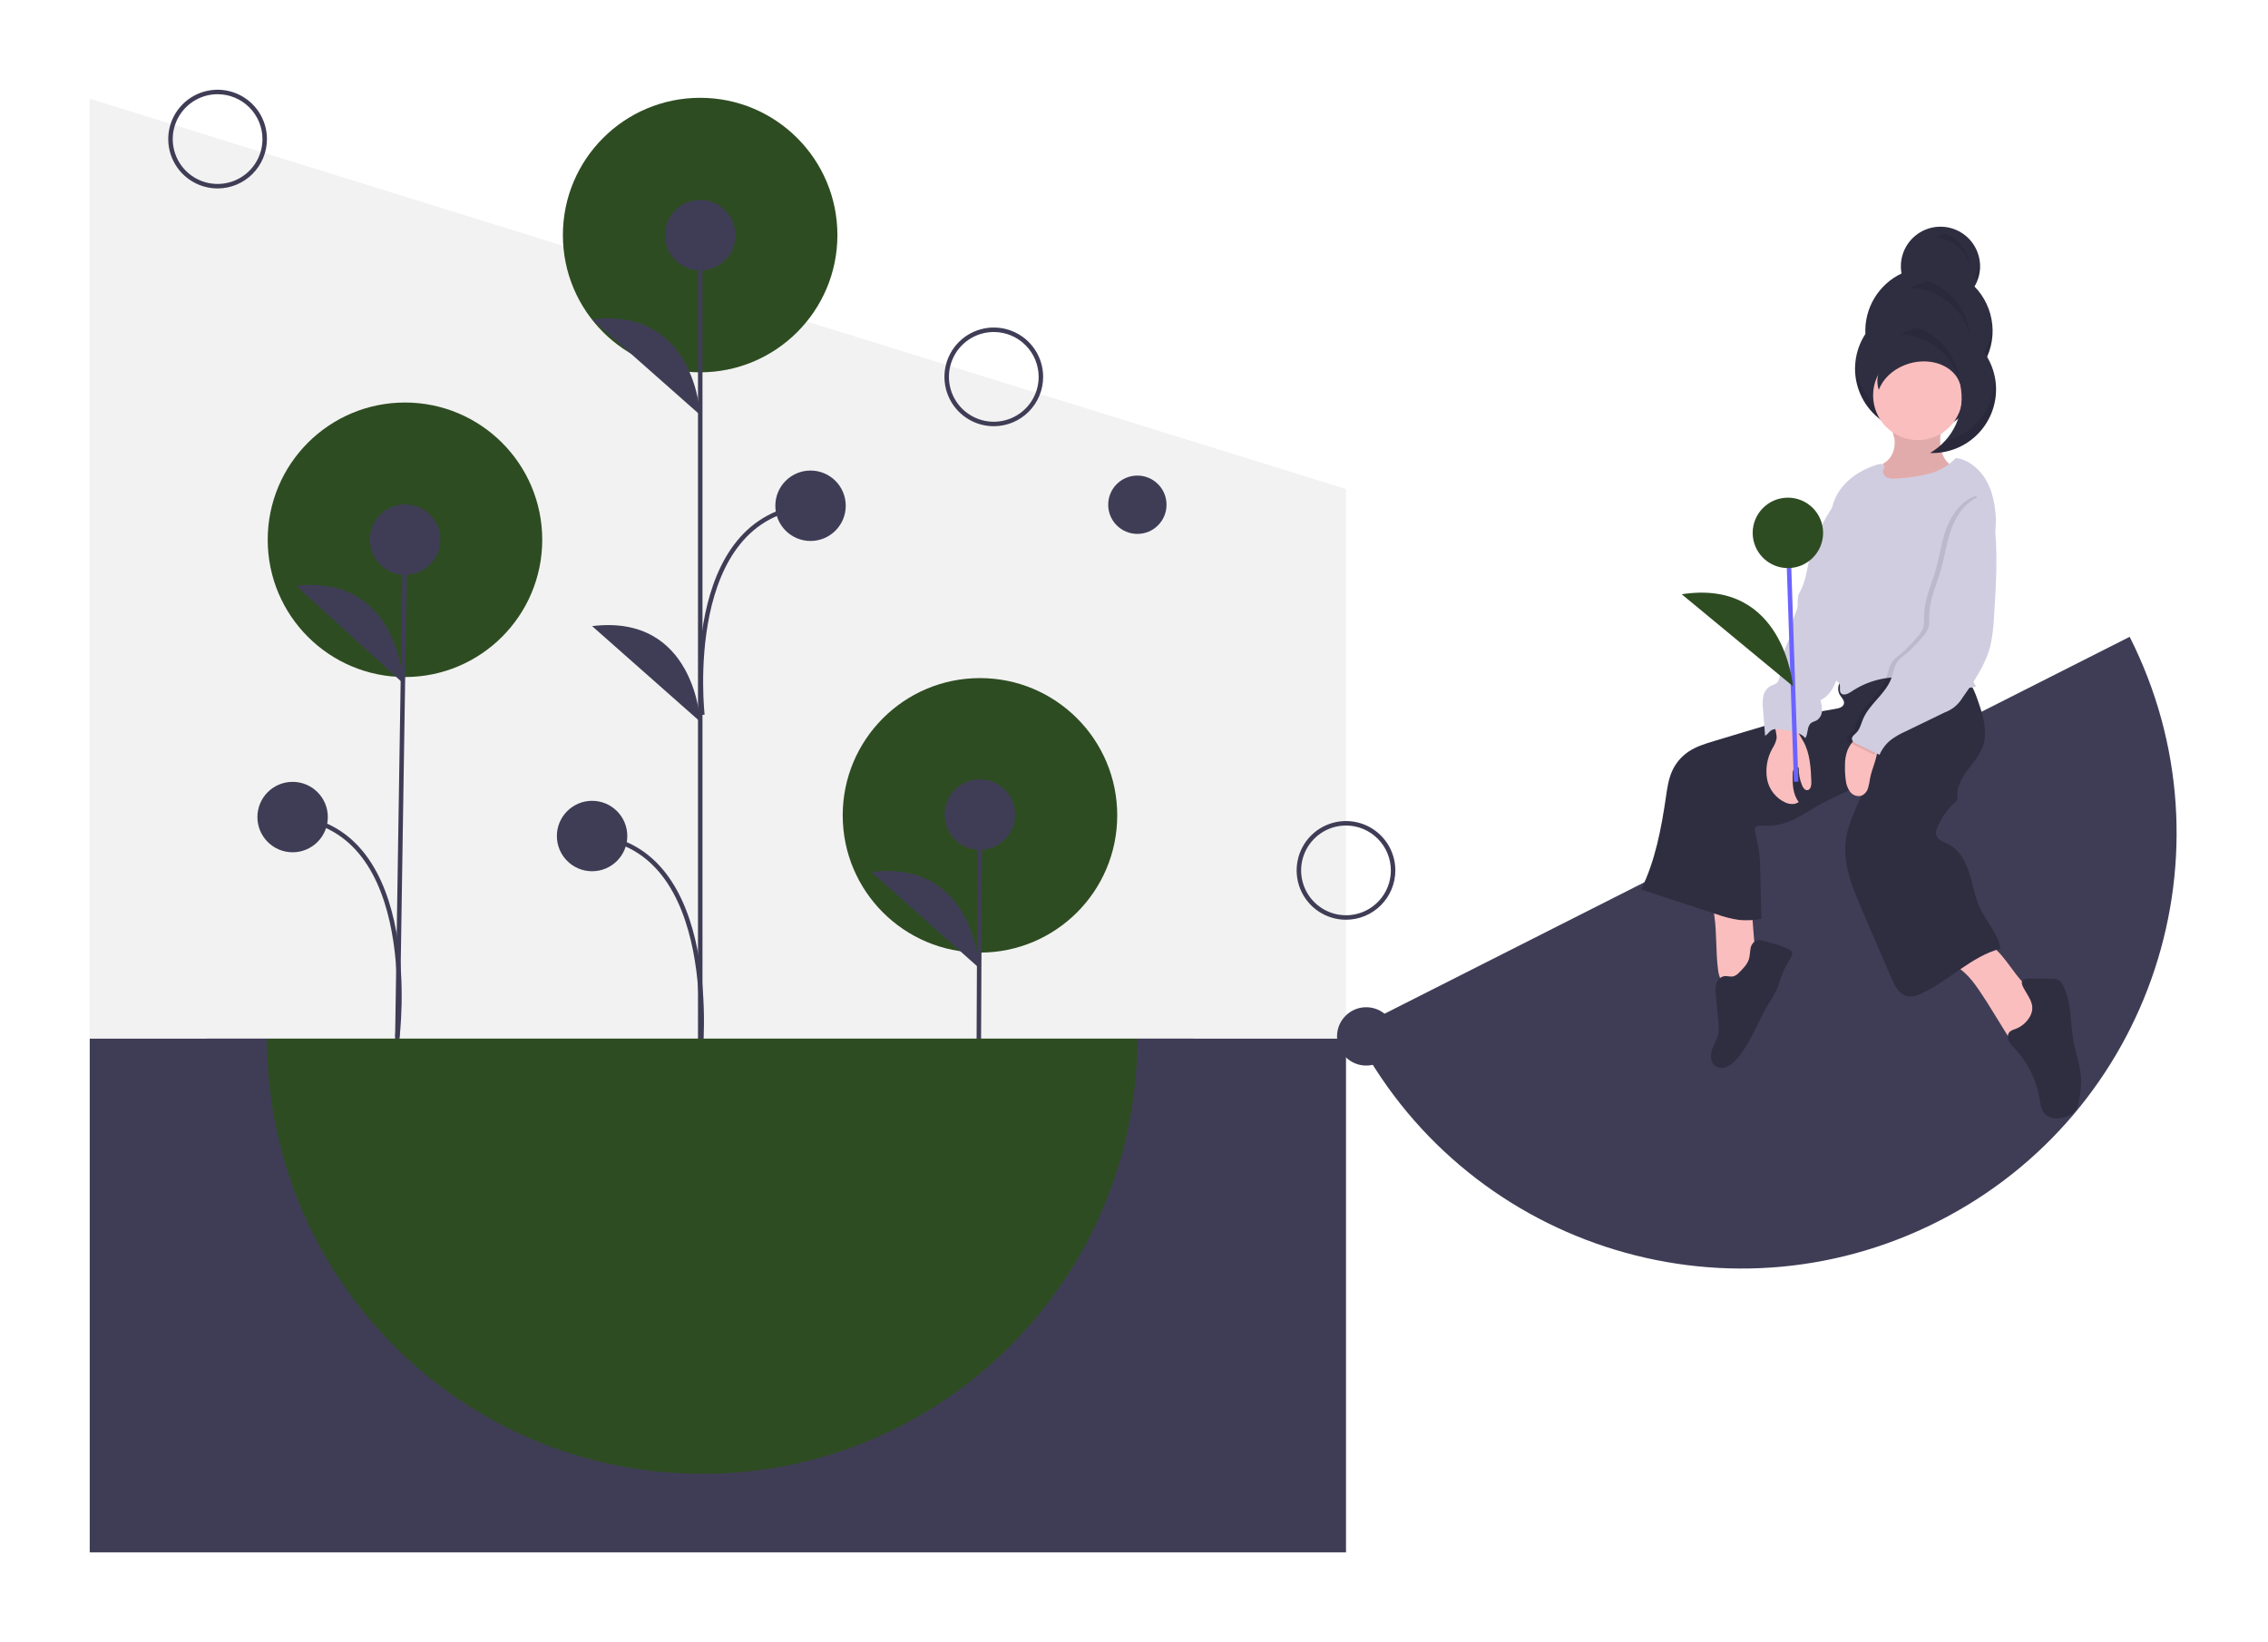 <svg width="1011" height="732" viewBox="0 0 1011 732" fill="none" xmlns="http://www.w3.org/2000/svg">
<g clip-path="url(#clip0_73_452)">
<path d="M600 692H40V44L600 218V692Z" fill="#F2F2F2"/>
<path d="M532.129 463H92.129V668H532.129V463Z" fill="#3F3D56"/>
<path d="M436.839 424.649C470.631 424.649 498.024 397.255 498.024 363.463C498.024 329.671 470.631 302.277 436.839 302.277C403.047 302.277 375.653 329.671 375.653 363.463C375.653 397.255 403.047 424.649 436.839 424.649Z" fill="#2E4C22"/>
<path d="M436.285 474.113L436.786 363.126" stroke="#3F3D56" stroke-width="2" stroke-miterlimit="10"/>
<path d="M436.786 378.821C445.454 378.821 452.481 371.794 452.481 363.126C452.481 354.458 445.454 347.431 436.786 347.431C428.117 347.431 421.09 354.458 421.09 363.126C421.09 371.794 428.117 378.821 436.786 378.821Z" fill="#3F3D56"/>
<path d="M436.477 431.53C436.477 431.53 434.453 383.296 388.463 388.693Z" fill="#3F3D56"/>
<path d="M180.524 301.806C214.316 301.806 241.709 274.412 241.709 240.62C241.709 206.828 214.316 179.435 180.524 179.435C146.732 179.435 119.338 206.828 119.338 240.62C119.338 274.412 146.732 301.806 180.524 301.806Z" fill="#2E4C22"/>
<path d="M177.059 466.502L180.58 240.553" stroke="#3F3D56" stroke-width="2" stroke-miterlimit="10"/>
<path d="M180.581 256.248C189.249 256.248 196.276 249.221 196.276 240.553C196.276 231.884 189.249 224.857 180.581 224.857C171.912 224.857 164.885 231.884 164.885 240.553C164.885 249.221 171.912 256.248 180.581 256.248Z" fill="#3F3D56"/>
<path d="M179.585 304.465C179.585 304.465 178.094 256.211 132.047 261.1Z" fill="#3F3D56"/>
<path d="M177.126 462.189C177.126 462.189 188.66 369.621 130.44 364.229" stroke="#3F3D56" stroke-width="2" stroke-miterlimit="10"/>
<path d="M130.44 379.924C139.108 379.924 146.135 372.897 146.135 364.229C146.135 355.56 139.108 348.533 130.44 348.533C121.772 348.533 114.745 355.56 114.745 364.229C114.745 372.897 121.772 379.924 130.44 379.924Z" fill="#3F3D56"/>
<path d="M312.103 165.971C345.895 165.971 373.288 138.577 373.288 104.785C373.288 70.993 345.895 43.6 312.103 43.6C278.311 43.6 250.917 70.993 250.917 104.785C250.917 138.577 278.311 165.971 312.103 165.971Z" fill="#2E4C22"/>
<path d="M312.141 475.216V105.01" stroke="#3F3D56" stroke-width="2" stroke-miterlimit="10"/>
<path d="M312.141 120.53C320.809 120.53 327.836 113.503 327.836 104.835C327.836 96.166 320.809 89.139 312.141 89.139C303.473 89.139 296.446 96.166 296.446 104.835C296.446 113.503 303.473 120.53 312.141 120.53Z" fill="#3F3D56"/>
<path d="M263.934 388.376C272.602 388.376 279.629 381.349 279.629 372.68C279.629 364.012 272.602 356.985 263.934 356.985C255.266 356.985 248.239 364.012 248.239 372.68C248.239 381.349 255.266 388.376 263.934 388.376Z" fill="#3F3D56"/>
<path d="M312.141 185.007C312.141 185.007 309.899 136.782 263.934 142.388Z" fill="#3F3D56"/>
<path d="M312.141 321.719C312.141 321.719 309.899 273.494 263.934 279.1Z" fill="#3F3D56"/>
<path d="M312.141 470.902C312.141 470.902 322.231 377.165 263.934 372.681" stroke="#3F3D56" stroke-width="2" stroke-miterlimit="10"/>
<path d="M361.312 241.148C369.98 241.148 377.007 234.12 377.007 225.452C377.007 216.784 369.98 209.757 361.312 209.757C352.643 209.757 345.616 216.784 345.616 225.452C345.616 234.12 352.643 241.148 361.312 241.148Z" fill="#3F3D56"/>
<path d="M313.104 318.673C313.104 318.673 303.014 229.937 361.311 225.452" stroke="#3F3D56" stroke-width="2" stroke-miterlimit="10"/>
<path d="M443 190C438.649 190 434.395 188.71 430.777 186.292C427.16 183.875 424.34 180.439 422.675 176.419C421.01 172.399 420.574 167.976 421.423 163.708C422.272 159.44 424.367 155.52 427.444 152.444C430.52 149.367 434.44 147.272 438.708 146.423C442.976 145.574 447.399 146.01 451.419 147.675C455.439 149.34 458.875 152.16 461.292 155.777C463.71 159.395 465 163.649 465 168C464.993 173.833 462.673 179.425 458.549 183.549C454.425 187.673 448.833 189.993 443 190ZM443 148C439.044 148 435.178 149.173 431.889 151.371C428.6 153.568 426.036 156.692 424.522 160.346C423.009 164.001 422.613 168.022 423.384 171.902C424.156 175.781 426.061 179.345 428.858 182.142C431.655 184.939 435.219 186.844 439.098 187.616C442.978 188.387 446.999 187.991 450.654 186.478C454.308 184.964 457.432 182.4 459.629 179.111C461.827 175.822 463 171.956 463 168C462.994 162.698 460.885 157.614 457.135 153.865C453.386 150.115 448.302 148.006 443 148Z" fill="#3F3D56"/>
<path d="M97 84C92.649 84 88.395 82.71 84.778 80.292C81.16 77.875 78.34 74.439 76.675 70.419C75.01 66.399 74.574 61.976 75.423 57.708C76.272 53.44 78.367 49.52 81.444 46.444C84.52 43.367 88.44 41.272 92.708 40.423C96.976 39.574 101.399 40.01 105.419 41.675C109.439 43.34 112.875 46.16 115.292 49.778C117.71 53.395 119 57.649 119 62C118.993 67.833 116.673 73.425 112.549 77.549C108.425 81.674 102.833 83.993 97 84ZM97 42C93.044 42 89.178 43.173 85.889 45.371C82.6 47.568 80.036 50.692 78.522 54.346C77.009 58.001 76.613 62.022 77.384 65.902C78.156 69.781 80.061 73.345 82.858 76.142C85.655 78.939 89.219 80.844 93.098 81.616C96.978 82.387 100.999 81.991 104.654 80.478C108.308 78.964 111.432 76.4 113.629 73.111C115.827 69.822 117 65.956 117 62C116.994 56.697 114.885 51.614 111.135 47.865C107.386 44.115 102.302 42.006 97 42Z" fill="#3F3D56"/>
<path d="M600 410C595.649 410 591.395 408.71 587.777 406.292C584.16 403.875 581.34 400.439 579.675 396.419C578.01 392.399 577.574 387.976 578.423 383.708C579.272 379.44 581.367 375.52 584.444 372.444C587.52 369.367 591.44 367.272 595.708 366.423C599.976 365.574 604.399 366.01 608.419 367.675C612.439 369.34 615.875 372.16 618.292 375.777C620.71 379.395 622 383.649 622 388C621.993 393.833 619.673 399.425 615.549 403.549C611.425 407.673 605.833 409.993 600 410ZM600 368C596.044 368 592.178 369.173 588.889 371.371C585.6 373.568 583.036 376.692 581.522 380.346C580.009 384.001 579.613 388.022 580.384 391.902C581.156 395.781 583.061 399.345 585.858 402.142C588.655 404.939 592.219 406.844 596.098 407.616C599.978 408.387 603.999 407.991 607.654 406.478C611.308 404.964 614.432 402.4 616.629 399.111C618.827 395.822 620 391.956 620 388C619.994 382.698 617.885 377.614 614.135 373.865C610.386 370.115 605.302 368.006 600 368Z" fill="#3F3D56"/>
<path d="M507 238C514.18 238 520 232.18 520 225C520 217.82 514.18 212 507 212C499.82 212 494 217.82 494 225C494 232.18 499.82 238 507 238Z" fill="#3F3D56"/>
<path d="M609 475C616.18 475 622 469.18 622 462C622 454.82 616.18 449 609 449C601.82 449 596 454.82 596 462C596 469.18 601.82 475 609 475Z" fill="#3F3D56"/>
<path d="M600 692V463H507C507 570.143 420.143 657 313 657C205.857 657 119 570.143 119 463H40V692H600Z" fill="#3F3D56"/>
<path d="M313 657C420.143 657 507 570.143 507 463H119C119 570.143 205.857 657 313 657Z" fill="#2E4C22"/>
<path d="M863.783 544.557C959.391 496.195 997.691 379.485 949.33 283.877L603.104 459.01C651.465 554.618 768.175 592.918 863.783 544.557Z" fill="#3F3D56"/>
<path d="M870.796 183.503C871.44 183.066 872.063 182.598 872.669 182.11C871.407 185.887 869.374 189.361 866.697 192.31C866.071 193 865.403 193.645 864.717 194.269C864.703 194.111 864.688 193.953 864.679 193.795C864.599 192.265 864.711 190.655 864.732 189.08C867.116 187.659 869.181 185.76 870.796 183.503Z" fill="url(#paint0_linear_73_452)"/>
<path d="M880.178 127.711C881.633 125.258 882.472 122.489 882.624 119.641C882.775 116.793 882.234 113.95 881.046 111.357C879.859 108.764 878.06 106.497 875.805 104.751C873.55 103.005 870.906 101.831 868.098 101.33C865.29 100.83 862.403 101.017 859.683 101.876C856.964 102.735 854.493 104.24 852.482 106.263C850.471 108.286 848.981 110.766 848.138 113.491C847.296 116.216 847.126 119.104 847.643 121.909C842.597 124.312 838.374 128.154 835.506 132.951C832.638 137.748 831.252 143.286 831.524 148.869C829.113 152.569 827.599 156.781 827.104 161.17C826.608 165.559 827.143 170.002 828.668 174.147C830.192 178.293 832.663 182.025 835.884 185.047C839.105 188.068 842.986 190.297 847.22 191.554C851.454 192.811 855.923 193.063 860.271 192.288C864.619 191.514 868.726 189.736 872.266 187.094C875.805 184.453 878.679 181.021 880.659 177.074C882.639 173.126 883.67 168.77 883.669 164.353C883.669 163.901 883.656 163.452 883.635 163.005C887.154 157.604 888.729 151.166 888.101 144.751C887.473 138.336 884.678 132.326 880.178 127.711Z" fill="#2F2E41"/>
<g opacity="0.1">
<path d="M847.409 117.428C847.488 117.39 847.564 117.345 847.643 117.307C847.587 117.002 847.548 116.691 847.508 116.381C847.499 116.446 847.487 116.509 847.479 116.574C847.445 116.86 847.43 117.144 847.409 117.428Z" fill="black"/>
<path d="M888.032 146.314C887.515 150.629 886.011 154.766 883.635 158.403C883.656 158.851 883.669 159.3 883.669 159.752C883.67 167.079 880.837 174.122 875.762 179.407C870.687 184.692 863.764 187.808 856.443 188.104C849.123 188.399 841.971 185.851 836.487 180.992C831.002 176.134 827.61 169.342 827.021 162.039C826.959 162.803 826.921 163.574 826.921 164.354C826.921 171.879 829.91 179.096 835.232 184.417C840.553 189.738 847.77 192.728 855.295 192.728C862.82 192.728 870.038 189.738 875.359 184.417C880.68 179.096 883.669 171.879 883.669 164.354C883.669 163.901 883.656 163.452 883.635 163.005C887.076 157.732 888.659 151.463 888.135 145.189C888.104 145.564 888.077 145.938 888.032 146.314Z" fill="black"/>
<path d="M882.506 116.362C882.199 118.747 881.407 121.043 880.178 123.11C880.674 123.619 881.143 124.153 881.599 124.698C882.566 122.032 882.877 119.173 882.506 116.362Z" fill="black"/>
</g>
<path d="M765.837 432.134C765.972 433.749 766.41 435.324 767.126 436.777C767.492 437.5 768.023 438.127 768.677 438.605C769.331 439.084 770.088 439.401 770.888 439.531C772.359 439.54 773.801 439.122 775.038 438.328C777.564 437.008 780.186 435.475 781.505 432.948C782.781 430.502 782.598 427.583 782.382 424.832L780.686 403.196C776.599 403.083 772.494 403.085 768.411 403.308C764.366 403.528 763.656 404.481 764.219 408.429C765.339 416.287 764.794 424.27 765.837 432.134Z" fill="#FBBEBE"/>
<path d="M885.729 446.758L895.453 462.467C895.871 463.381 896.63 464.095 897.568 464.456C898.266 464.557 898.977 464.433 899.6 464.103C902.843 462.686 905.325 459.995 907.707 457.377C909.323 455.601 910.993 453.727 911.599 451.404C911.913 450.144 911.9 448.825 911.559 447.571C911.219 446.318 910.564 445.173 909.657 444.244C908.521 443.256 907.294 442.378 905.991 441.624C898.304 436.44 894.835 426.59 887.247 421.262C886.809 420.899 886.275 420.669 885.71 420.601C885.146 420.634 884.601 420.817 884.131 421.131C880.673 423.026 877.215 424.921 873.757 426.817C869.265 429.274 870.689 429.563 874.1 432.21C879.126 436.109 882.264 441.56 885.729 446.758Z" fill="#FBBEBE"/>
<path d="M786.944 419.621C785.519 419.172 783.923 418.768 782.58 419.421C781.952 419.805 781.421 420.328 781.027 420.95C780.633 421.571 780.386 422.275 780.307 423.007C780.036 424.45 780.069 425.949 779.668 427.362C778.992 429.745 777.176 431.607 775.426 433.36C774.719 434.203 773.8 434.843 772.764 435.213C771.361 435.572 769.87 434.915 768.445 435.165C767.614 435.378 766.857 435.814 766.257 436.426C765.656 437.038 765.234 437.803 765.037 438.638C764.667 440.311 764.61 442.039 764.871 443.733L765.974 455.792C766.169 457.261 766.184 458.749 766.019 460.223C765.613 462.874 764.072 465.2 763.217 467.742C762.362 470.284 762.41 473.53 764.549 475.147C765.296 475.645 766.157 475.947 767.051 476.026C767.945 476.105 768.845 475.958 769.668 475.598C771.306 474.859 772.756 473.758 773.907 472.379C780.457 465.237 783.381 455.564 788.475 447.32C789.775 445.413 790.938 443.417 791.956 441.346C792.655 439.744 793.099 438.045 793.665 436.392C794.446 434.183 795.383 432.033 796.47 429.957C797.075 428.77 799.395 425.91 798.908 424.584C798.076 422.322 789.149 420.317 786.944 419.621Z" fill="#2F2E41"/>
<path d="M905.035 452.883C903.561 455.647 901.102 457.755 898.145 458.788C897.287 459.02 896.488 459.433 895.803 459.999C895.353 460.549 895.075 461.218 895.002 461.924C894.929 462.63 895.065 463.342 895.394 463.971C896.071 465.217 896.951 466.341 897.999 467.297C903.878 473.519 907.766 481.354 909.165 489.799C909.513 491.93 909.741 494.195 911.016 495.937C913.507 499.34 918.809 499.118 922.554 497.178C923.698 496.654 924.691 495.849 925.44 494.838C926.064 493.742 926.461 492.532 926.607 491.279C927.283 488.175 927.657 485.012 927.721 481.835C927.649 475.84 925.397 470.109 924.321 464.21C922.795 455.839 923.56 446.822 919.661 439.258C919.273 438.37 918.659 437.599 917.881 437.02C916.906 436.508 915.812 436.262 914.711 436.309C911.189 436.165 907.664 436.133 904.138 436.216C903.15 436.239 901.995 436.363 901.483 437.208C900.96 438.073 901.417 439.176 901.877 440.076C904.059 444.347 907.596 447.76 905.035 452.883Z" fill="#2F2E41"/>
<path d="M821.372 302.835C820.387 303.648 819.719 304.781 819.485 306.037C819.252 307.293 819.468 308.59 820.095 309.703C820.876 310.997 822.277 312.201 821.97 313.681C821.652 315.217 819.763 315.739 818.214 315.986C804.558 318.158 791.269 322.155 778.03 326.142L764.142 330.323C760.137 331.529 756.063 332.767 752.603 335.116C749.428 337.279 746.916 340.28 745.345 343.786C743.757 347.346 743.211 351.267 742.645 355.124C740.559 369.316 737.896 383.648 731.563 396.518L765.246 407.563C768.512 408.762 771.895 409.613 775.339 410.103C778.622 410.375 781.927 410.216 785.168 409.627C784.959 402.106 784.832 394.358 784.623 386.837C784.601 384.461 784.447 382.089 784.161 379.73C783.656 376.126 782.537 372.62 782.189 368.997C783.743 367.715 786.001 368.034 788.015 368.093C792.609 368.227 797.095 366.629 801.182 364.524C805.268 362.419 809.068 359.795 813.132 357.646C819.903 354.065 827.603 351.657 832.771 346.004C830.138 356.038 823.919 364.781 822.716 375.085C821.5 385.494 825.737 395.682 829.884 405.307L843.135 436.06C844.598 439.455 846.547 443.272 850.154 444.082C852.402 444.586 854.721 443.743 856.807 442.766C869.003 437.054 878.76 426.315 891.782 422.881C890.812 416.433 885.717 411.102 882.831 405.254C880.397 400.322 879.602 394.768 877.981 389.512C876.359 384.257 873.572 378.931 868.673 376.433C866.346 375.247 863.212 374.215 862.994 371.612C862.979 370.777 863.156 369.949 863.512 369.192C865.257 364.801 867.966 360.858 871.438 357.654C871.886 357.31 872.243 356.862 872.48 356.35C872.609 355.843 872.635 355.315 872.558 354.798C872.312 350.611 874.554 346.694 877.055 343.327C879.557 339.96 882.447 336.755 883.857 332.805C886.281 326.013 883.875 318.549 881.478 311.747C880.509 308.997 879.49 306.163 877.5 304.034C874.379 300.694 869.518 299.732 864.975 299.234C850.284 297.623 833.045 293.772 821.372 302.835Z" fill="#2F2E41"/>
<g opacity="0.1">
<path d="M819.842 304.866C820.336 304.765 820.794 304.534 821.168 304.196C821.543 303.858 821.82 303.426 821.97 302.945C822.008 302.757 822.02 302.564 822.004 302.372C821.793 302.525 821.579 302.674 821.371 302.835C820.696 303.37 820.17 304.069 819.842 304.866Z" fill="black"/>
</g>
<path d="M844.585 196.385C844.761 199.741 843.748 203.331 841.168 205.484C840.341 206.175 839.38 206.698 838.584 207.425C837.877 208.151 837.336 209.024 837 209.98C836.663 210.937 836.539 211.956 836.637 212.965C836.734 213.975 837.05 214.951 837.562 215.826C838.075 216.701 838.772 217.454 839.605 218.032C842.284 219.667 845.689 219.226 848.781 218.689C852.903 218.113 856.945 217.058 860.823 215.547C864.724 214.015 868.044 211.295 870.315 207.773C866.949 205.896 865.116 201.954 864.912 198.106C864.707 194.252 865.763 189.879 863.323 186.89C860.973 184.011 856.55 184.032 852.968 185.02C851.17 185.516 849.429 186.202 847.628 186.688C846.716 186.934 843.702 186.94 843.106 187.612C842.022 188.834 844.484 194.444 844.585 196.385Z" fill="#FBBEBE"/>
<path opacity="0.1" d="M844.585 196.385C844.761 199.741 843.748 203.331 841.168 205.484C840.341 206.175 839.38 206.698 838.584 207.425C837.877 208.151 837.336 209.024 837 209.98C836.663 210.937 836.539 211.956 836.637 212.965C836.734 213.975 837.05 214.951 837.562 215.826C838.075 216.701 838.772 217.454 839.605 218.032C842.284 219.667 845.689 219.226 848.781 218.689C852.903 218.113 856.945 217.058 860.823 215.547C864.724 214.015 868.044 211.295 870.315 207.773C866.949 205.896 865.116 201.954 864.912 198.106C864.707 194.252 865.763 189.879 863.323 186.89C860.973 184.011 856.55 184.032 852.968 185.02C851.17 185.516 849.429 186.202 847.628 186.688C846.716 186.934 843.702 186.94 843.106 187.612C842.022 188.834 844.484 194.444 844.585 196.385Z" fill="black"/>
<path d="M854.912 196.179C865.924 196.179 874.85 187.252 874.85 176.24C874.85 165.228 865.924 156.301 854.912 156.301C843.9 156.301 834.973 165.228 834.973 176.24C834.973 187.252 843.9 196.179 854.912 196.179Z" fill="#FBBEBE"/>
<path d="M791.951 329.213C791.593 330.788 790.957 332.287 790.074 333.64C787.749 337.771 786.909 342.573 787.694 347.247C788.115 349.565 789.099 351.744 790.561 353.591C792.023 355.439 793.916 356.898 796.075 357.841C797.942 358.576 800.254 358.77 801.793 357.484C799.129 354.018 798.988 349.288 799.147 344.92C799.101 344.104 799.296 343.293 799.706 342.588C799.816 342.42 799.958 342.276 800.126 342.165C800.293 342.054 800.481 341.979 800.678 341.944C800.875 341.909 801.078 341.915 801.273 341.961C801.468 342.008 801.651 342.094 801.812 342.214C801.744 344.964 802.276 347.696 803.369 350.22C803.791 351.191 804.512 352.263 805.57 352.236C807.088 352.196 807.498 350.14 807.441 348.622C807.206 342.438 806.903 335.997 803.922 330.574C802.831 328.589 801.376 326.725 800.961 324.498C800.942 323.726 800.675 322.981 800.199 322.372C799.871 322.114 799.487 321.935 799.078 321.849C797.361 321.364 793.298 319.854 791.882 321.462C790.363 323.186 792.226 327.152 791.951 329.213Z" fill="#FBBEBE"/>
<path d="M821.563 223.275C819.276 223.018 817.471 225.111 816.218 227.041C811.551 234.238 808.191 242.203 806.295 250.568C805.329 254.838 804.722 259.273 802.695 263.153C802.207 263.959 801.814 264.818 801.523 265.714C801.35 267.082 801.289 268.462 801.341 269.84C801.129 272.332 799.658 274.545 799.163 276.996C798.869 278.457 798.928 279.969 798.666 281.436C798.207 284.005 796.795 286.291 795.892 288.739C794.302 293.051 794.316 297.784 793.146 302.228C793.003 302.96 792.686 303.648 792.222 304.233C791.429 305.104 790.161 305.317 789.123 305.875C788.306 306.375 787.606 307.043 787.069 307.836C786.532 308.629 786.171 309.527 786.01 310.471C785.7 312.358 785.665 314.28 785.904 316.178L786.82 327.972C787.765 327.576 788.382 326.507 789.169 325.852C790.611 324.653 792.728 324.922 794.573 325.256L797.26 325.744C800.009 326.242 802.998 326.877 804.761 329.043C806.162 326.852 805.362 323.623 807.515 322.165C808.216 321.691 809.083 321.53 809.821 321.118C810.517 320.668 811.093 320.057 811.502 319.336C811.91 318.616 812.139 317.808 812.168 316.98C812.21 315.326 811.982 313.676 811.493 312.095C814.945 310.637 817.086 307.142 818.436 303.647C819.922 299.417 820.997 295.053 821.647 290.617C824.765 273.09 827.615 255.437 827.898 237.637C828.095 234.66 827.767 231.671 826.928 228.807C825.945 225.997 824.521 223.608 821.563 223.275Z" fill="#D0CDE1"/>
<path d="M871.83 204.187C868.539 207.638 864.332 210.081 859.703 211.23C855.098 212.362 850.396 213.055 845.661 213.298C844.204 213.542 842.71 213.413 841.317 212.923C839.979 212.317 838.961 210.731 839.506 209.366C839.77 208.944 839.948 208.474 840.03 207.983C840.007 206.768 838.22 206.668 837.059 207.027C829.384 209.401 822.023 214.102 818.48 221.313C816.479 225.386 815.819 229.967 815.185 234.461C813.516 246.28 811.852 258.357 814.088 270.082C815.281 276.335 817.575 282.429 817.718 288.793C817.799 292.359 817.197 295.911 817.225 299.478C817.119 300.727 817.453 301.974 818.17 303.003C818.722 303.644 819.555 304.049 819.94 304.802C820.584 306.062 819.724 307.793 820.571 308.926C821.615 310.321 823.796 309.319 825.234 308.335C832.469 303.422 841.208 301.222 849.907 302.124C860.357 303.245 870.741 308.815 880.875 306.031C880.354 305.271 879.903 304.463 879.53 303.619C874.477 287.013 874.819 268.45 882.382 252.826C884.966 247.489 888.395 242.402 889.385 236.555C889.784 233.82 889.815 231.044 889.478 228.301C888.946 222.993 887.682 217.641 884.797 213.154C881.912 208.666 877.139 204.712 871.83 204.187Z" fill="#D0CDE1"/>
<path d="M823.592 334.345C822.78 336.513 822.39 338.817 822.444 341.131C822.369 343.345 822.479 345.562 822.774 347.758C822.943 349.634 823.612 351.432 824.711 352.963C825.273 353.716 826.046 354.286 826.932 354.601C827.818 354.915 828.777 354.961 829.688 354.732C830.406 354.434 831.048 353.98 831.567 353.402C832.087 352.824 832.471 352.138 832.691 351.393C833.12 349.904 833.436 348.384 833.634 346.846C834.508 342.321 836.884 338.073 836.926 333.463C836.959 332.917 836.872 332.369 836.672 331.86C835.808 329.965 831.573 327.839 829.503 328.158C826.915 328.557 824.531 332.157 823.592 334.345Z" fill="#FBBEBE"/>
<path opacity="0.1" d="M881.131 221.02C880.737 224.984 884.572 227.972 886.088 231.656C886.708 233.376 887.061 235.181 887.134 237.008C888.199 249.684 887.372 262.434 886.544 275.127C886.393 279.353 885.869 283.557 884.978 287.691C882.838 296.365 877.573 303.884 872.414 311.178C870.641 314.103 867.929 316.34 864.72 317.523L847.017 326.099C844.799 327.079 842.691 328.291 840.728 329.716C838.451 331.501 836.66 333.832 835.523 336.493C832.088 334.738 828.522 333.162 825.087 331.407C824.283 330.997 823.384 330.46 823.246 329.568C823.059 328.372 824.31 327.526 825.171 326.674C826.782 325.081 827.279 322.719 828.151 320.627C831 313.794 838.166 309.421 840.751 302.484C841.744 299.818 842.048 296.806 843.809 294.572C844.817 293.452 845.95 292.451 847.187 291.591C849.916 289.274 852.423 286.708 854.675 283.925C855.687 282.875 856.515 281.663 857.124 280.339C857.898 278.37 857.666 276.175 857.707 274.06C857.838 267.136 860.969 260.679 862.885 254.024C864.69 247.758 865.444 241.184 867.811 235.107C870.179 229.031 874.818 222.654 881.131 221.02Z" fill="black"/>
<path d="M883.432 221.02C883.037 224.984 886.872 227.972 888.388 231.656C889.008 233.376 889.361 235.181 889.435 237.008C890.5 249.684 889.672 262.434 888.845 275.127C888.694 279.353 888.17 283.557 887.278 287.691C885.138 296.365 879.873 303.884 874.714 311.178C872.941 314.103 870.229 316.34 867.021 317.523L849.317 326.099C847.099 327.079 844.991 328.291 843.029 329.716C840.751 331.501 838.96 333.832 837.823 336.493C834.388 334.738 830.822 333.162 827.388 331.407C826.584 330.997 825.685 330.46 825.546 329.568C825.36 328.372 826.611 327.526 827.472 326.674C829.082 325.081 829.579 322.719 830.451 320.627C833.3 313.794 840.466 309.421 843.051 302.484C844.044 299.818 844.348 296.806 846.109 294.572C847.117 293.452 848.251 292.451 849.487 291.591C852.217 289.274 854.724 286.708 856.975 283.925C857.987 282.875 858.815 281.663 859.425 280.339C860.198 278.37 859.967 276.175 860.007 274.06C860.139 267.136 863.269 260.679 865.186 254.024C866.991 247.758 867.744 241.184 870.112 235.107C872.479 229.031 877.118 222.654 883.432 221.02Z" fill="#D0CDE1"/>
<path d="M864.8 145.416C858.656 144.665 852.436 145.953 847.096 149.081C847.883 149.111 848.674 149.165 849.469 149.261C855.369 149.973 860.897 152.52 865.272 156.543C869.647 160.566 872.648 165.861 873.852 171.681C875.056 177.5 874.402 183.551 871.982 188.98C869.562 194.408 865.499 198.939 860.366 201.934C867.68 202.201 874.814 199.631 880.278 194.761C885.741 189.891 889.112 183.098 889.684 175.801C890.256 168.505 887.987 161.269 883.35 155.607C878.712 149.944 872.066 146.293 864.8 145.416Z" fill="#2F2E41"/>
<path d="M873.528 161.19C874.217 162.75 874.592 164.431 874.63 166.137C874.669 167.842 874.37 169.538 873.752 171.128C873.618 170.717 873.463 170.313 873.287 169.918C869.78 162.114 858.976 158.884 849.156 162.703C843.371 164.953 839.22 169.148 837.501 173.811C835 166.267 840.079 157.599 849.397 153.975C859.217 150.156 870.021 153.386 873.528 161.19Z" fill="#2F2E41"/>
<g opacity="0.1">
<path d="M873.583 170.509C873.129 165.032 871.097 159.804 867.731 155.459C864.366 151.114 859.812 147.839 854.622 146.03C851.98 146.681 849.445 147.708 847.096 149.081C847.883 149.111 848.674 149.164 849.469 149.261C855.165 149.949 860.519 152.349 864.824 156.142C869.129 159.935 872.183 164.944 873.583 170.509Z" fill="black"/>
<path d="M878.184 149.804C877.731 144.326 875.698 139.099 872.332 134.754C868.967 130.409 864.413 127.134 859.223 125.325C856.581 125.976 854.046 127.003 851.697 128.376C852.484 128.406 853.275 128.459 854.07 128.555C859.767 129.244 865.12 131.644 869.425 135.437C873.73 139.23 876.784 144.239 878.184 149.804Z" fill="black"/>
<path d="M878.302 118.877C878.028 115.571 876.801 112.416 874.77 109.794C872.739 107.172 869.99 105.195 866.858 104.104C865.264 104.497 863.734 105.117 862.316 105.945C862.791 105.963 863.268 105.995 863.749 106.053C867.186 106.469 870.417 107.917 873.015 110.206C875.613 112.496 877.457 115.519 878.302 118.877Z" fill="black"/>
<path d="M888.914 166.665C889.465 173.469 887.547 180.244 883.51 185.75C879.474 191.255 873.589 195.122 866.933 196.642C865.018 198.721 862.805 200.505 860.366 201.934C864.765 202.095 869.141 201.23 873.148 199.407C877.155 197.585 880.683 194.854 883.453 191.433C886.222 188.011 888.157 183.992 889.105 179.693C890.053 175.394 889.987 170.934 888.914 166.665Z" fill="black"/>
</g>
<path d="M800.656 348.469L796.987 237.541" stroke="#6C63FF" stroke-width="2" stroke-miterlimit="10"/>
<path d="M796.987 253.236C805.655 253.236 812.682 246.209 812.682 237.541C812.682 228.873 805.655 221.846 796.987 221.846C788.319 221.846 781.292 228.873 781.292 237.541C781.292 246.209 788.319 253.236 796.987 253.236Z" fill="#2E4C22"/>
<path d="M799.248 305.908C799.248 305.908 795.413 257.784 749.658 264.906Z" fill="#2E4C22"/>
</g>
<defs>
<linearGradient id="paint0_linear_73_452" x1="868.66" y1="194.269" x2="868.66" y2="182.11" gradientUnits="userSpaceOnUse">
<stop stop-color="#808080" stop-opacity="0.25"/>
<stop offset="0.535" stop-color="#808080" stop-opacity="0.12"/>
<stop offset="1" stop-color="#808080" stop-opacity="0.1"/>
</linearGradient>
<clipPath id="clip0_73_452">
<rect width="930.259" height="652" fill="white" transform="translate(40 40)"/>
</clipPath>
</defs>
</svg>
